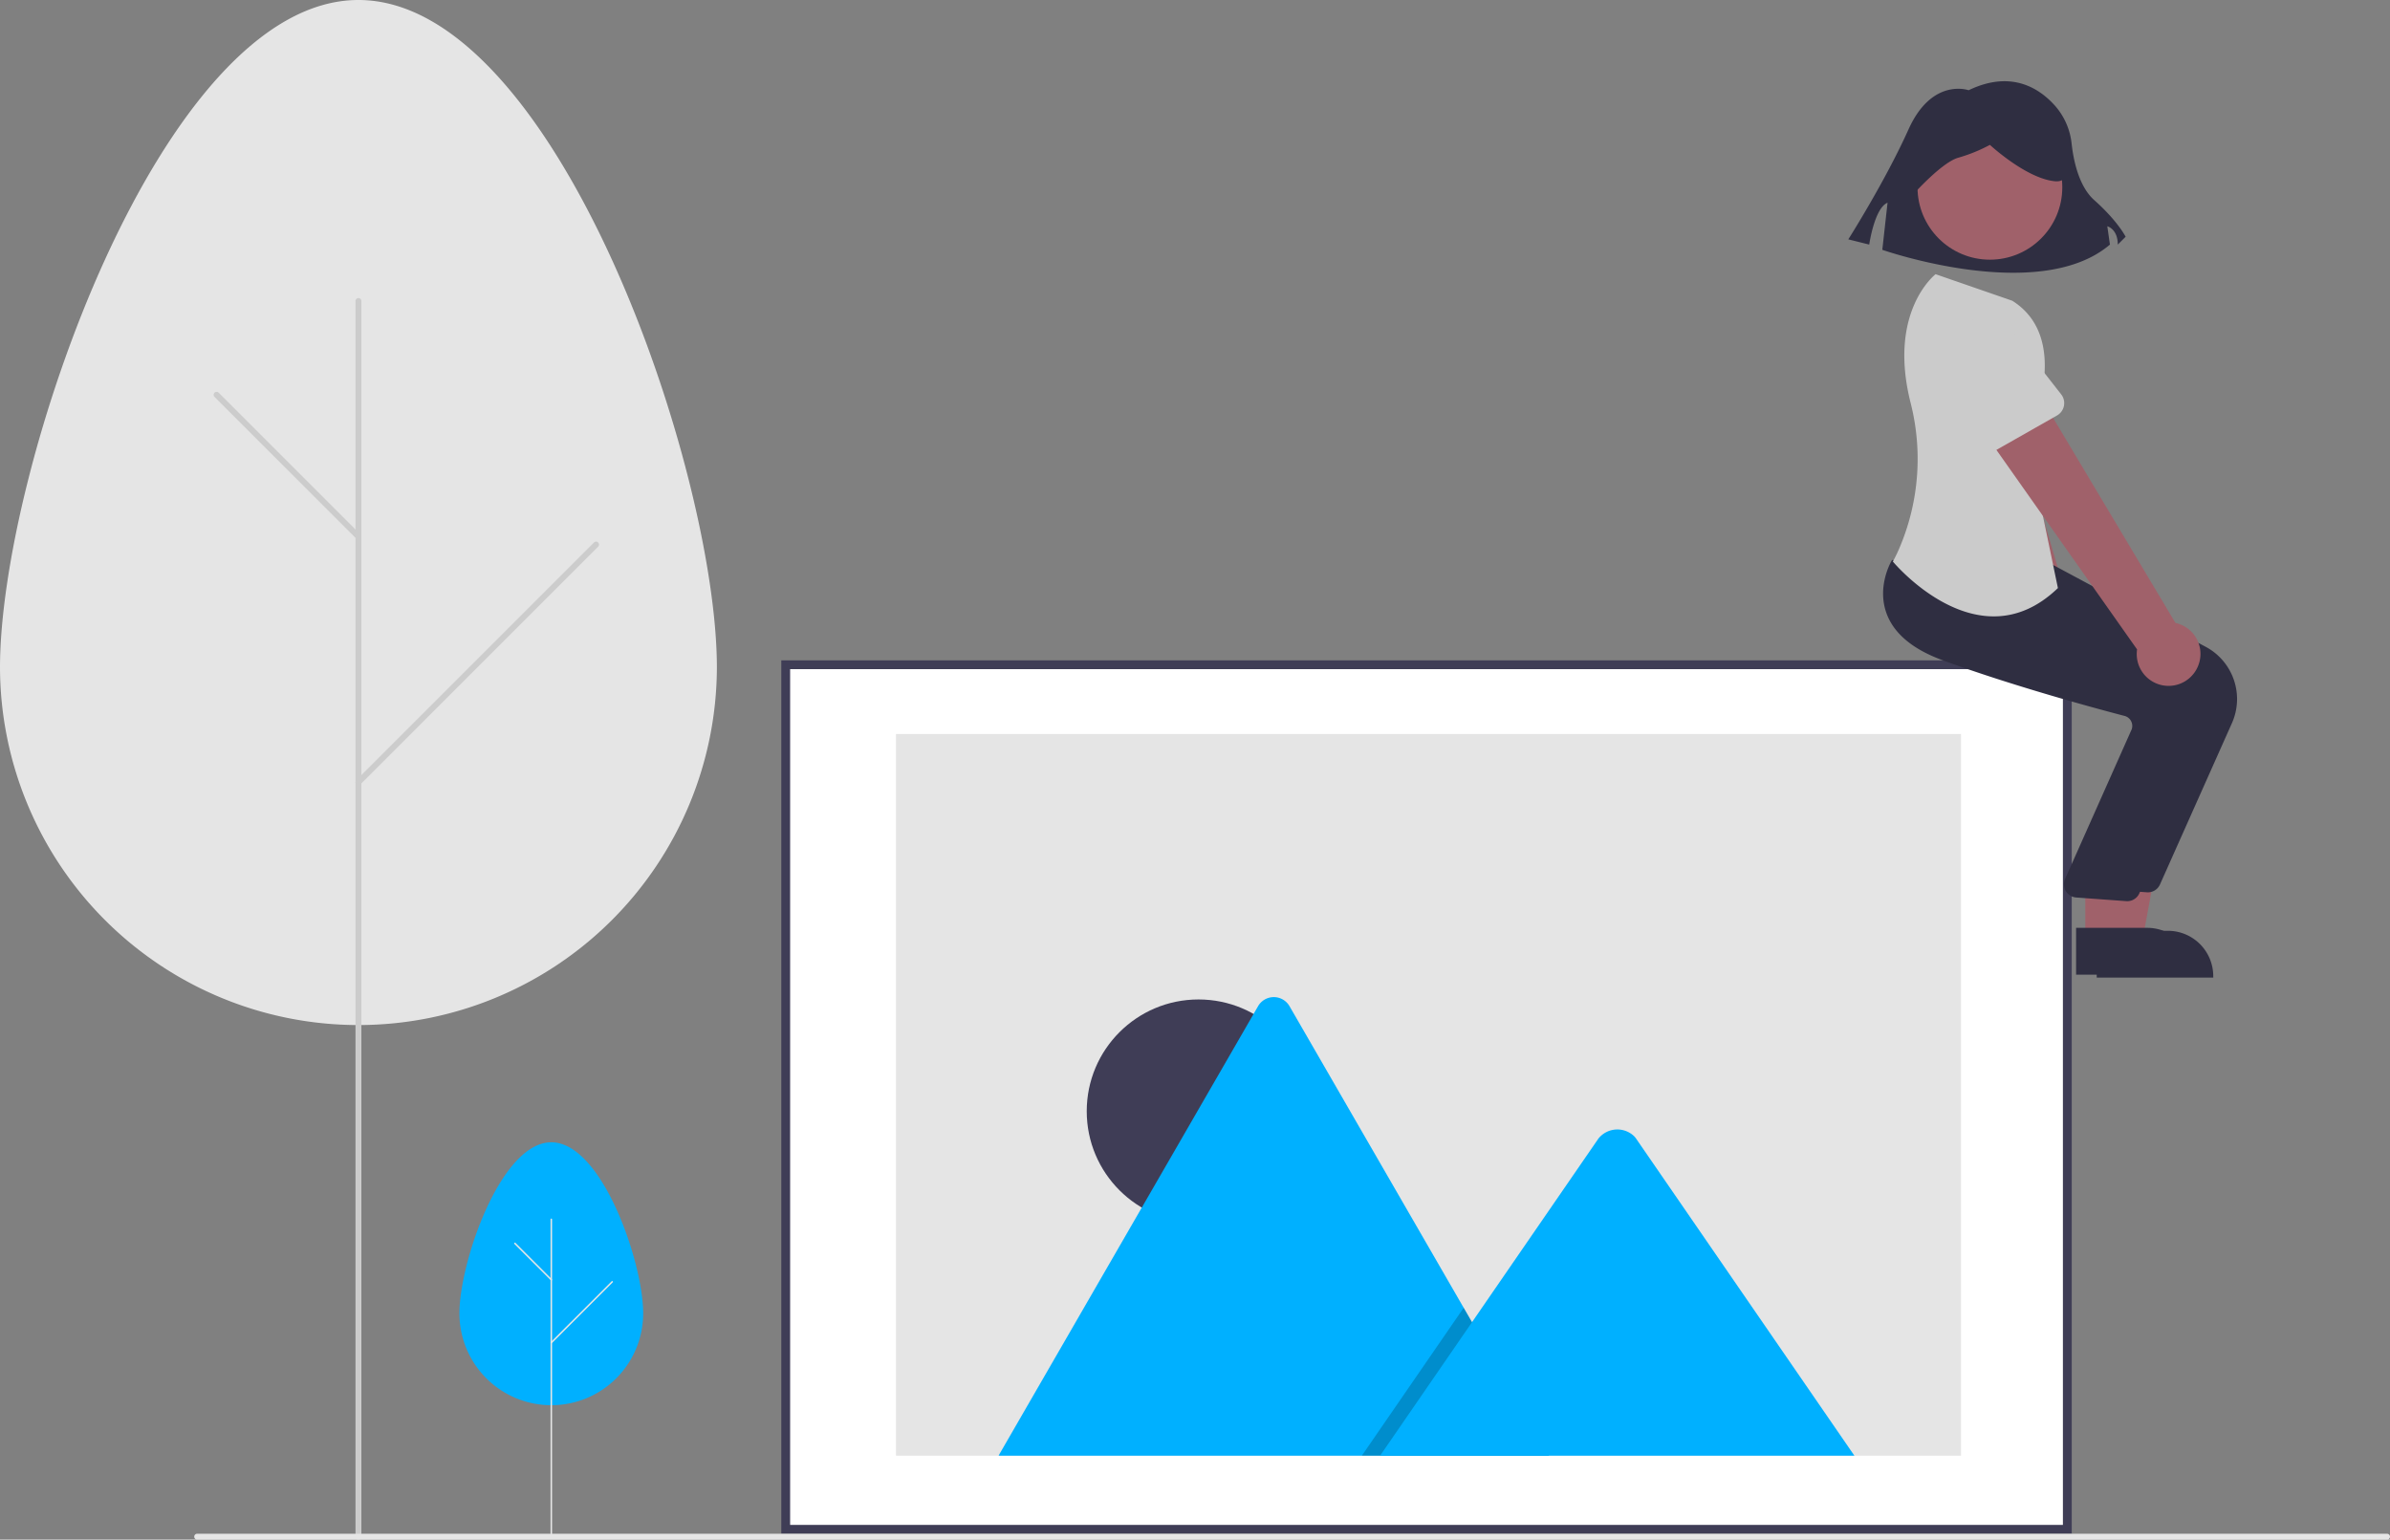 <svg xmlns="http://www.w3.org/2000/svg" id="b5ba9921-0f86-40ea-931c-c7d258b36081" width="810.896" height="522.419" data-name="Layer 1" viewBox="0 0 810.896 522.419"><rect x="0" y="0" width="810.896" height="522.419" fill="#808080" stroke="none"/><path id="b2e49937-4c28-4650-9a4e-f6eb0342852c" fill="#2f2e41" d="M862.489,219.408s-12.428-4.438-20.417,13.315-20.417,37.283-20.417,37.283l7.1,1.775s1.775-12.428,6.214-14.2l-1.774,15.977s53.261,18.641,77.228-1.775l-.888-6.214s3.554.889,3.554,6.213l2.663-2.663s-2.663-5.326-10.652-12.428c-5.244-4.661-7.046-13.529-7.665-19.073a23.081,23.081,0,0,0-5.314-12.569C886.81,218.896,877.136,212.357,862.489,219.408Z" data-name="Path 902" transform="translate(-194.552 -188.791)"/><rect id="b235f806-e2c9-45ef-b703-f7f371930907" width="434.837" height="293.361" x="267" y="225.059" fill="#fff" data-name="Rectangle 111"/><path id="e6118afa-4c53-4ea0-93af-402108239327" fill="#3f3d56" d="M897.47,709.21H459.634v-296.36H897.47Zm-434.837-3H894.471v-290.361H462.633Z" data-name="Path 709" transform="translate(-194.552 -188.791)"/><path id="b8219341-780b-4b9f-9d82-e7d3fa088cf7" fill="#e5e5e5" d="M498.552,682.726H859.895v-244.877H498.552Z" data-name="Path 710" transform="translate(-194.552 -188.791)"/><g id="b57d6a17-8879-4c63-8b1e-809c4937ad7c" data-name="Group 55"><circle id="f626c2c6-7cdb-4d92-a189-e8377e4d5dd9" cx="406.643" cy="377.057" r="37.928" fill="#3f3d56" data-name="Ellipse 110"/><path id="aef23fce-a5bc-48f3-9270-c0a812cf70d7" fill="#00b0ff" d="M720.131,682.731H534.07a3.799,3.799,0,0,1-.7-.055l88-152.425a6.161,6.161,0,0,1,10.725,0l59.062,102.28,2.829,4.895Z" data-name="Path 711" transform="translate(-194.552 -188.791)"/><path id="f49f870d-1e60-4ae8-9c2e-844cb844297a" d="M720.132,682.727H656.605l31.185-45.3,2.246-3.263,1.123-1.632,2.828,4.895Z" data-name="Path 712" opacity=".2" transform="translate(-194.552 -188.791)" style="isolation:isolate"/><path id="f26d8b81-72d3-442f-931c-1cf77feee227" fill="#00b0ff" d="M823.729,682.726H662.801l31.185-45.3,2.244-3.263,40.636-59.03a8.223,8.223,0,0,1,12.206-.73,7.341,7.341,0,0,1,.585.73Z" data-name="Path 713" transform="translate(-194.552 -188.791)"/></g><path id="af23e7e7-c6d9-490d-9a1e-f56b632e5413" fill="#a0616a" d="M902.931,419.229a10.743,10.743,0,0,0-3.807-16.027l-27.553-93.885-20.981,10.275,33.681,89.055a10.8,10.8,0,0,0,18.66,10.581Z" data-name="Path 916" transform="translate(-194.552 -188.791)"/><path id="edb8a645-d37c-41d5-9dcf-4e84f2320980" fill="#00b0ff" d="M877.813,324.995l-23.483,6.357a4.817,4.817,0,0,1-6.042-4.086l-2.838-24.087a13.378,13.378,0,0,1,25.846-6.915l9.674,22.156a4.817,4.817,0,0,1-3.156,6.576Z" data-name="Path 917" transform="translate(-194.552 -188.791)"/><path id="faf5a66f-1aba-46ba-93f5-cb656330ef2a" fill="#a0616a" d="M909.068,508.625h12.26l5.833-31.8h-18.1Z" data-name="Path 918" transform="translate(-194.552 -188.791)"/><path id="be6067fd-5756-458a-b264-3124d9ac4730" fill="#2f2e41" d="M905.941,504.622H930.09a15.386,15.386,0,0,1,15.387,15.385v.502H905.942Z" data-name="Path 919" transform="translate(-194.552 -188.791)"/><path id="bc15289d-c7cc-497e-9eba-f743ca86984b" fill="#2f2e41" d="M923.299,491.575q-.214,0-.43-.021l-16.967-1.235a4.5,4.5,0,0,1-3.809-6.029l22.707-51.015a3.5,3.5,0,0,0-.2-2.8,3.45,3.45,0,0,0-2.211-1.76c-10.677-2.791-38.072-10.223-61.786-18.918-10.16-3.726-16.559-9.109-19.019-16-3.243-9.087,1.555-17.374,1.76-17.722l.161-.272,22.315,2.028,24.191,2.058,53.013,28.428a20.086,20.086,0,0,1,8.819,25.784l-24.441,54.808A4.5,4.5,0,0,1,923.299,491.575Z" data-name="Path 920" transform="translate(-194.552 -188.791)"/><circle id="a3671197-e5f2-4548-b9a0-ff23f71bc6d2" cx="675.15" cy="63.55" r="24.561" fill="#a0616a" data-name="Ellipse 175"/><path id="a9d8beb4-4f13-47fd-a447-3d490f855901" fill="#a0616a" d="M902.068,507.625h12.26l5.833-31.8h-18.1Z" data-name="Path 921" transform="translate(-194.552 -188.791)"/><path id="e16f5ea7-6bcf-4ae4-aafd-84926ba11e55" fill="#2f2e41" d="M898.941,503.622H923.09a15.386,15.386,0,0,1,15.387,15.385v.502H898.942Z" data-name="Path 922" transform="translate(-194.552 -188.791)"/><path id="aac7d351-7374-43cc-a3f5-61c2d0096742" fill="#2f2e41" d="M916.299,494.575q-.214,0-.43-.021l-16.967-1.235a4.5,4.5,0,0,1-3.809-6.029l22.707-51.015a3.5,3.5,0,0,0-.2-2.8,3.451,3.451,0,0,0-2.211-1.76c-10.677-2.791-38.072-10.223-61.786-18.918-10.16-3.726-16.559-9.109-19.019-16-3.243-9.087,1.555-17.374,1.76-17.722l.161-.272,22.315,2.028,24.191,2.058,53.013,28.428a20.086,20.086,0,0,1,8.819,25.784l-24.441,54.808A4.5,4.5,0,0,1,916.299,494.575Z" data-name="Path 923" transform="translate(-194.552 -188.791)"/><path id="f2896a95-4921-48fa-961d-daef5cb77ff3" fill="#cbcbcb" d="M877.277,290.829l-26-9s-16.322,12.54-8.481,43.649a77.012,77.012,0,0,1-3.4,48.32,49.781,49.781,0,0,1-2.619,5.531s29,35,56,9l-10.5-50.5S898.777,304.329,877.277,290.829Z" data-name="Path 924" transform="translate(-194.552 -188.791)"/><path id="e5957349-8d61-4100-bbc5-9120baddf6f7" fill="#a0616a" d="M940.344,414.729a10.743,10.743,0,0,0-7.691-14.567l-50.135-84.024-17.748,15.192,54.862,77.816a10.8,10.8,0,0,0,20.712,5.584Z" data-name="Path 930" transform="translate(-194.552 -188.791)"/><path id="a823d3eb-16ed-485f-b649-95b37def4678" fill="#cbcbcb" d="M892.48,329.761l-21.15,12.022a4.817,4.817,0,0,1-6.871-2.446l-8.769-22.616a13.378,13.378,0,0,1,23.3-13.153h0l14.9,19.037a4.817,4.817,0,0,1-1.413,7.156Z" data-name="Path 931" transform="translate(-194.552 -188.791)"/><path id="ba9c4ab1-3c32-43b1-9e29-14ec75141c77" fill="#2f2e41" d="M841.701,256.945S852.75,244.081,858.965,242.306a53.461,53.461,0,0,0,10.736-4.362s12.342,11.464,22.107,12.351.888-21.3.888-21.3l-17.754-4.438-16.866,1.775-13.315,8.877Z" data-name="Path 912" transform="translate(-194.552 -188.791)"/><path id="b141057d-eb11-43c4-9f65-4e91bf80c4d1" fill="#e5e5e5" d="M194.552,415.337c0-67.165,54.448-226.546,121.614-226.546s121.614,159.381,121.614,226.546a121.614,121.614,0,0,1-243.227,0Z" data-name="Path 940" transform="translate(-194.552 -188.791)"/><path id="bbc7cc74-7f66-47db-a1e0-6b895922b5e5" fill="#ccc" d="M316.166,711.21a1,1,0,0,1-1-1v-419.284a1,1,0,0,1,2,0v419.284A1,1,0,0,1,316.166,711.21Z" data-name="Path 941" transform="translate(-194.552 -188.791)"/><path id="aa090f12-fc72-4747-96ed-1e637a9aabc0" fill="#ccc" d="M316.166,371.871a1,1,0,0,1-.707-.293l-48.135-48.134a1,1,0,0,1,1.414-1.414l48.135,48.134a1,1,0,0,1-.707,1.707Z" data-name="Path 942" transform="translate(-194.552 -188.791)"/><path id="f06f9ddb-9983-4bae-8569-c526944405df" fill="#ccc" d="M316.166,455.2a1,1,0,0,1-.707-1.707l80.61-80.61a1,1,0,1,1,1.439,1.389l-.025.025-80.61,80.612a1,1,0,0,1-.707.293Z" data-name="Path 943" transform="translate(-194.552 -188.791)"/><path id="b7aca4fe-24cd-43d3-85a6-0827311119f8" fill="#e6e6e6" d="M1004.448,711.209h-743a1,1,0,0,1,0-2h743a1,1,0,0,1,0,2Z" data-name="Path 944" transform="translate(-194.552 -188.791)"/><path id="e899ea61-7254-4511-8cd4-eee51d306eb6" fill="#00b0ff" d="M350.427,634.421c0-17.206,13.957-58.034,31.174-58.034s31.175,40.825,31.175,58.034a31.174,31.174,0,0,1-62.349,0Z" data-name="Path 932" transform="translate(-194.552 -188.791)"/><path id="fa335772-b1dd-4709-9797-f8733d8b63ac" fill="#e6e6e6" d="M381.601,710.209a.256.256,0,0,1-.256-.256V602.545a.257.257,0,1,1,.513,0v107.407a.256.256,0,0,1-.256.256Z" data-name="Path 933" transform="translate(-194.552 -188.791)"/><path id="a36a4113-4cfd-4bd3-b691-45e56c5648f2" fill="#e6e6e6" d="M381.601,623.281a.255.255,0,0,1-.181-.075l-12.339-12.33a.256.256,0,0,1,.363-.362h0l12.339,12.33a.256.256,0,0,1-.181.437Z" data-name="Path 934" transform="translate(-194.552 -188.791)"/><path id="f51cff30-dd4b-4c92-a862-4e920cec8d6d" fill="#e6e6e6" d="M381.601,644.628a.256.256,0,0,1-.181-.437l20.664-20.65a.256.256,0,0,1,.363.362l-20.665,20.65A.255.255,0,0,1,381.601,644.628Z" data-name="Path 935" transform="translate(-194.552 -188.791)"/></svg>